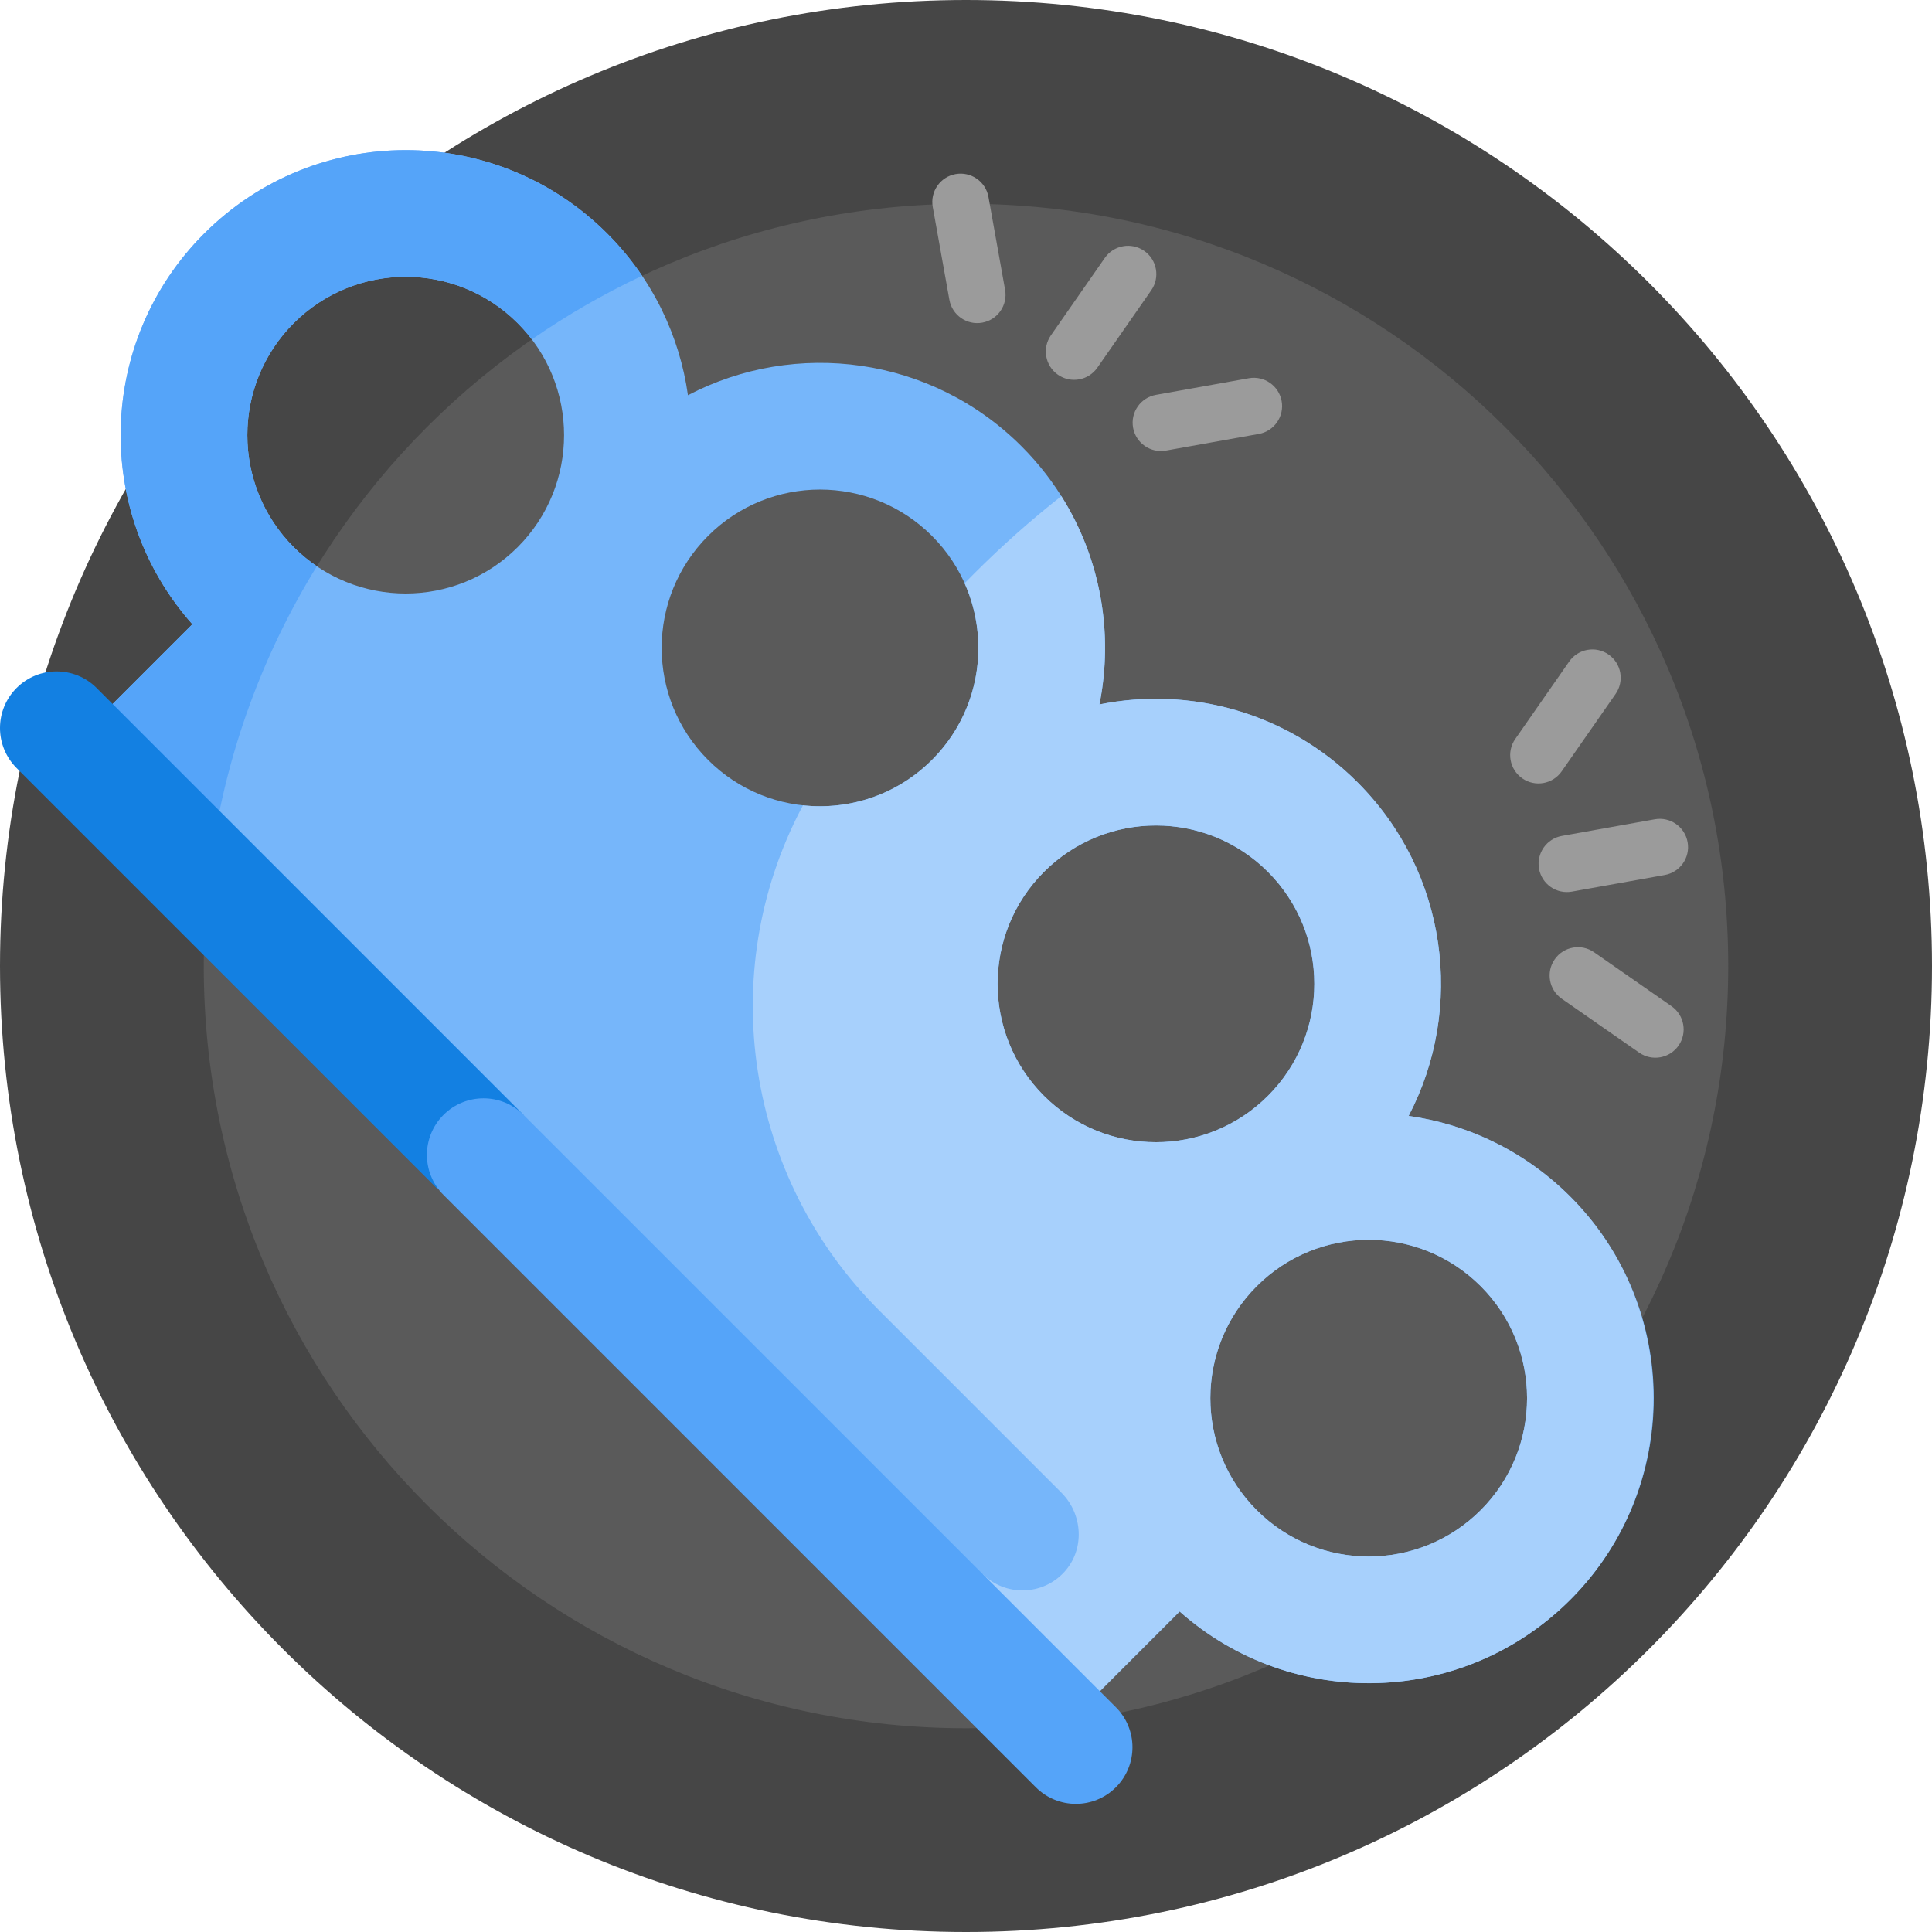 <svg id="Capa_1" enable-background="new 0 0 512 512" height="512" viewBox="0 0 512 512" width="512" xmlns="http://www.w3.org/2000/svg"><g><path d="m512 256c0 141.385-114.615 256-256 256s-256-114.615-256-256 114.615-256 256-256 256 114.615 256 256z" fill="#464646"/><path d="m458 256c0 111.562-90.438 202-202 202s-202-90.438-202-202 90.438-202 202-202 202 90.438 202 202z" fill="#5a5a5a"/><path d="m407.86 230.231c-.73-4.077 1.984-7.974 6.061-8.704l24.609-4.406c4.077-.73 7.974 1.984 8.704 6.061.73 4.077-1.984 7.974-6.061 8.704l-24.609 4.405c-4.078.731-7.975-1.983-8.704-6.06zm6.008-25.821 14.286-20.516c2.367-3.399 1.53-8.074-1.869-10.441s-8.074-1.53-10.441 1.869l-14.286 20.516c-2.367 3.399-1.53 8.074 1.869 10.441s8.074 1.53 10.441-1.869zm29.101 62.239-20.516-14.286c-3.399-2.367-8.073-1.53-10.441 1.869-2.367 3.399-1.53 8.074 1.869 10.441l20.516 14.286c3.399 2.367 8.073 1.53 10.44-1.869 2.368-3.399 1.531-8.073-1.868-10.441zm-139.742-200.164c-3.399-2.367-8.073-1.53-10.44 1.869l-14.287 20.517c-2.367 3.399-1.53 8.074 1.869 10.441s8.073 1.53 10.44-1.869l14.286-20.516c2.368-3.4 1.531-8.074-1.868-10.442zm-41.273-14.289c-.73-4.077-4.627-6.791-8.704-6.061s-6.791 4.627-6.061 8.704l4.406 24.609c.73 4.077 4.627 6.791 8.704 6.061s6.791-4.627 6.061-8.704zm68.993 48.041-24.609 4.405c-4.077.73-6.791 4.627-6.061 8.704s4.627 6.791 8.704 6.061l24.609-4.405c4.077-.73 6.791-4.627 6.061-8.704s-4.627-6.79-8.704-6.061z" fill="#9b9b9b"/><path d="m416.138 317.113c-12.052-12.052-27.162-19.179-42.832-21.385 14.898-28.486 10.381-64.482-13.552-88.414-18.579-18.58-44.429-25.458-68.391-20.634 4.823-23.962-2.055-49.812-20.634-68.391-23.933-23.933-59.928-28.449-88.414-13.552-2.205-15.67-9.333-30.78-21.384-42.832-29.501-29.501-77.331-29.501-106.831 0-28.422 28.422-29.461 73.859-3.116 103.525l-28.205 28.206 261.629 261.63 28.206-28.206c29.666 26.345 75.103 25.307 103.525-3.116 29.5-29.501 29.5-77.331-.001-106.831zm-278.948-172.117c-16.389 16.389-42.961 16.389-59.351 0-16.389-16.389-16.389-42.961 0-59.35s42.962-16.389 59.351 0c16.39 16.388 16.39 42.96 0 59.35zm109.799 56.383c-16.389 16.389-42.961 16.389-59.35 0s-16.389-42.961 0-59.351c16.39-16.389 42.961-16.389 59.351 0 16.388 16.389 16.388 42.962-.001 59.351zm29.675 89.026c-16.389-16.389-16.389-42.961 0-59.35 16.39-16.389 42.961-16.389 59.351 0 16.389 16.389 16.39 42.961 0 59.351-16.39 16.388-42.961 16.388-59.351-.001zm115.734 109.799c-16.389 16.389-42.961 16.389-59.35 0s-16.39-42.961 0-59.35c16.389-16.39 42.962-16.389 59.351 0 16.388 16.388 16.388 42.96-.001 59.35z" fill="#76b6fa"/><path d="m170.166 73.092c-10.239 4.813-20.007 10.46-29.219 16.854-1.138-1.496-2.39-2.934-3.757-4.3-16.389-16.389-42.961-16.389-59.351 0-16.389 16.389-16.389 42.961 0 59.35 1.915 1.915 3.97 3.607 6.131 5.074-14.176 22.973-23.878 48.999-27.894 76.864l-33.298-33.298 28.205-28.206c-26.345-29.666-25.307-75.102 3.116-103.525 29.501-29.501 77.331-29.501 106.831 0 3.493 3.492 6.57 7.242 9.236 11.187z" fill="#55a4f9"/><path d="m416.814 317.797c-12.16-12.466-27.543-19.822-43.508-22.069 14.898-28.486 10.381-64.482-13.552-88.414-18.579-18.58-44.429-25.458-68.391-20.634 3.765-18.704.4-38.557-10.093-55.206-7.979 6.273-15.67 13.086-23.026 20.442-.878.878-1.748 1.761-2.611 2.649 6.895 15.423 4.013 34.156-8.645 46.814-9.346 9.346-22.003 13.362-34.195 12.049-.144.272-.287.544-.43.817-23.027 43.989-14.523 97.886 20.587 132.995l48.329 48.329c5.711 5.711 6.236 15.014.8 20.987-5.804 6.378-15.686 6.553-21.714.525l24.042 38.184 28.206-28.206c29.903 26.555 75.828 25.288 104.202-3.801 28.449-29.166 28.449-76.294-.001-105.461zm-140.15-27.392c-16.389-16.389-16.389-42.961 0-59.35 16.39-16.389 42.961-16.389 59.351 0 16.389 16.389 16.39 42.961 0 59.351-16.39 16.388-42.961 16.388-59.351-.001zm115.734 109.799c-16.389 16.389-42.961 16.389-59.35 0s-16.39-42.961 0-59.35c16.389-16.39 42.962-16.389 59.351 0 16.388 16.388 16.388 42.96-.001 59.35z" fill="#a7d0fc"/><path d="m115.876 315.018-111.483-111.483c-5.858-5.858-5.858-15.355 0-21.213 5.858-5.858 15.355-5.858 21.213 0l113.137 113.137z" fill="#1380e2"/><path d="m295.721 473.65c-5.858 5.858-15.355 5.858-21.213 0l-156.977-156.978c-5.858-5.858-5.858-15.355 0-21.213 5.858-5.858 15.355-5.858 21.213 0l156.978 156.978c5.857 5.857 5.857 15.355-.001 21.213z" fill="#55a4f9"/></g></svg>